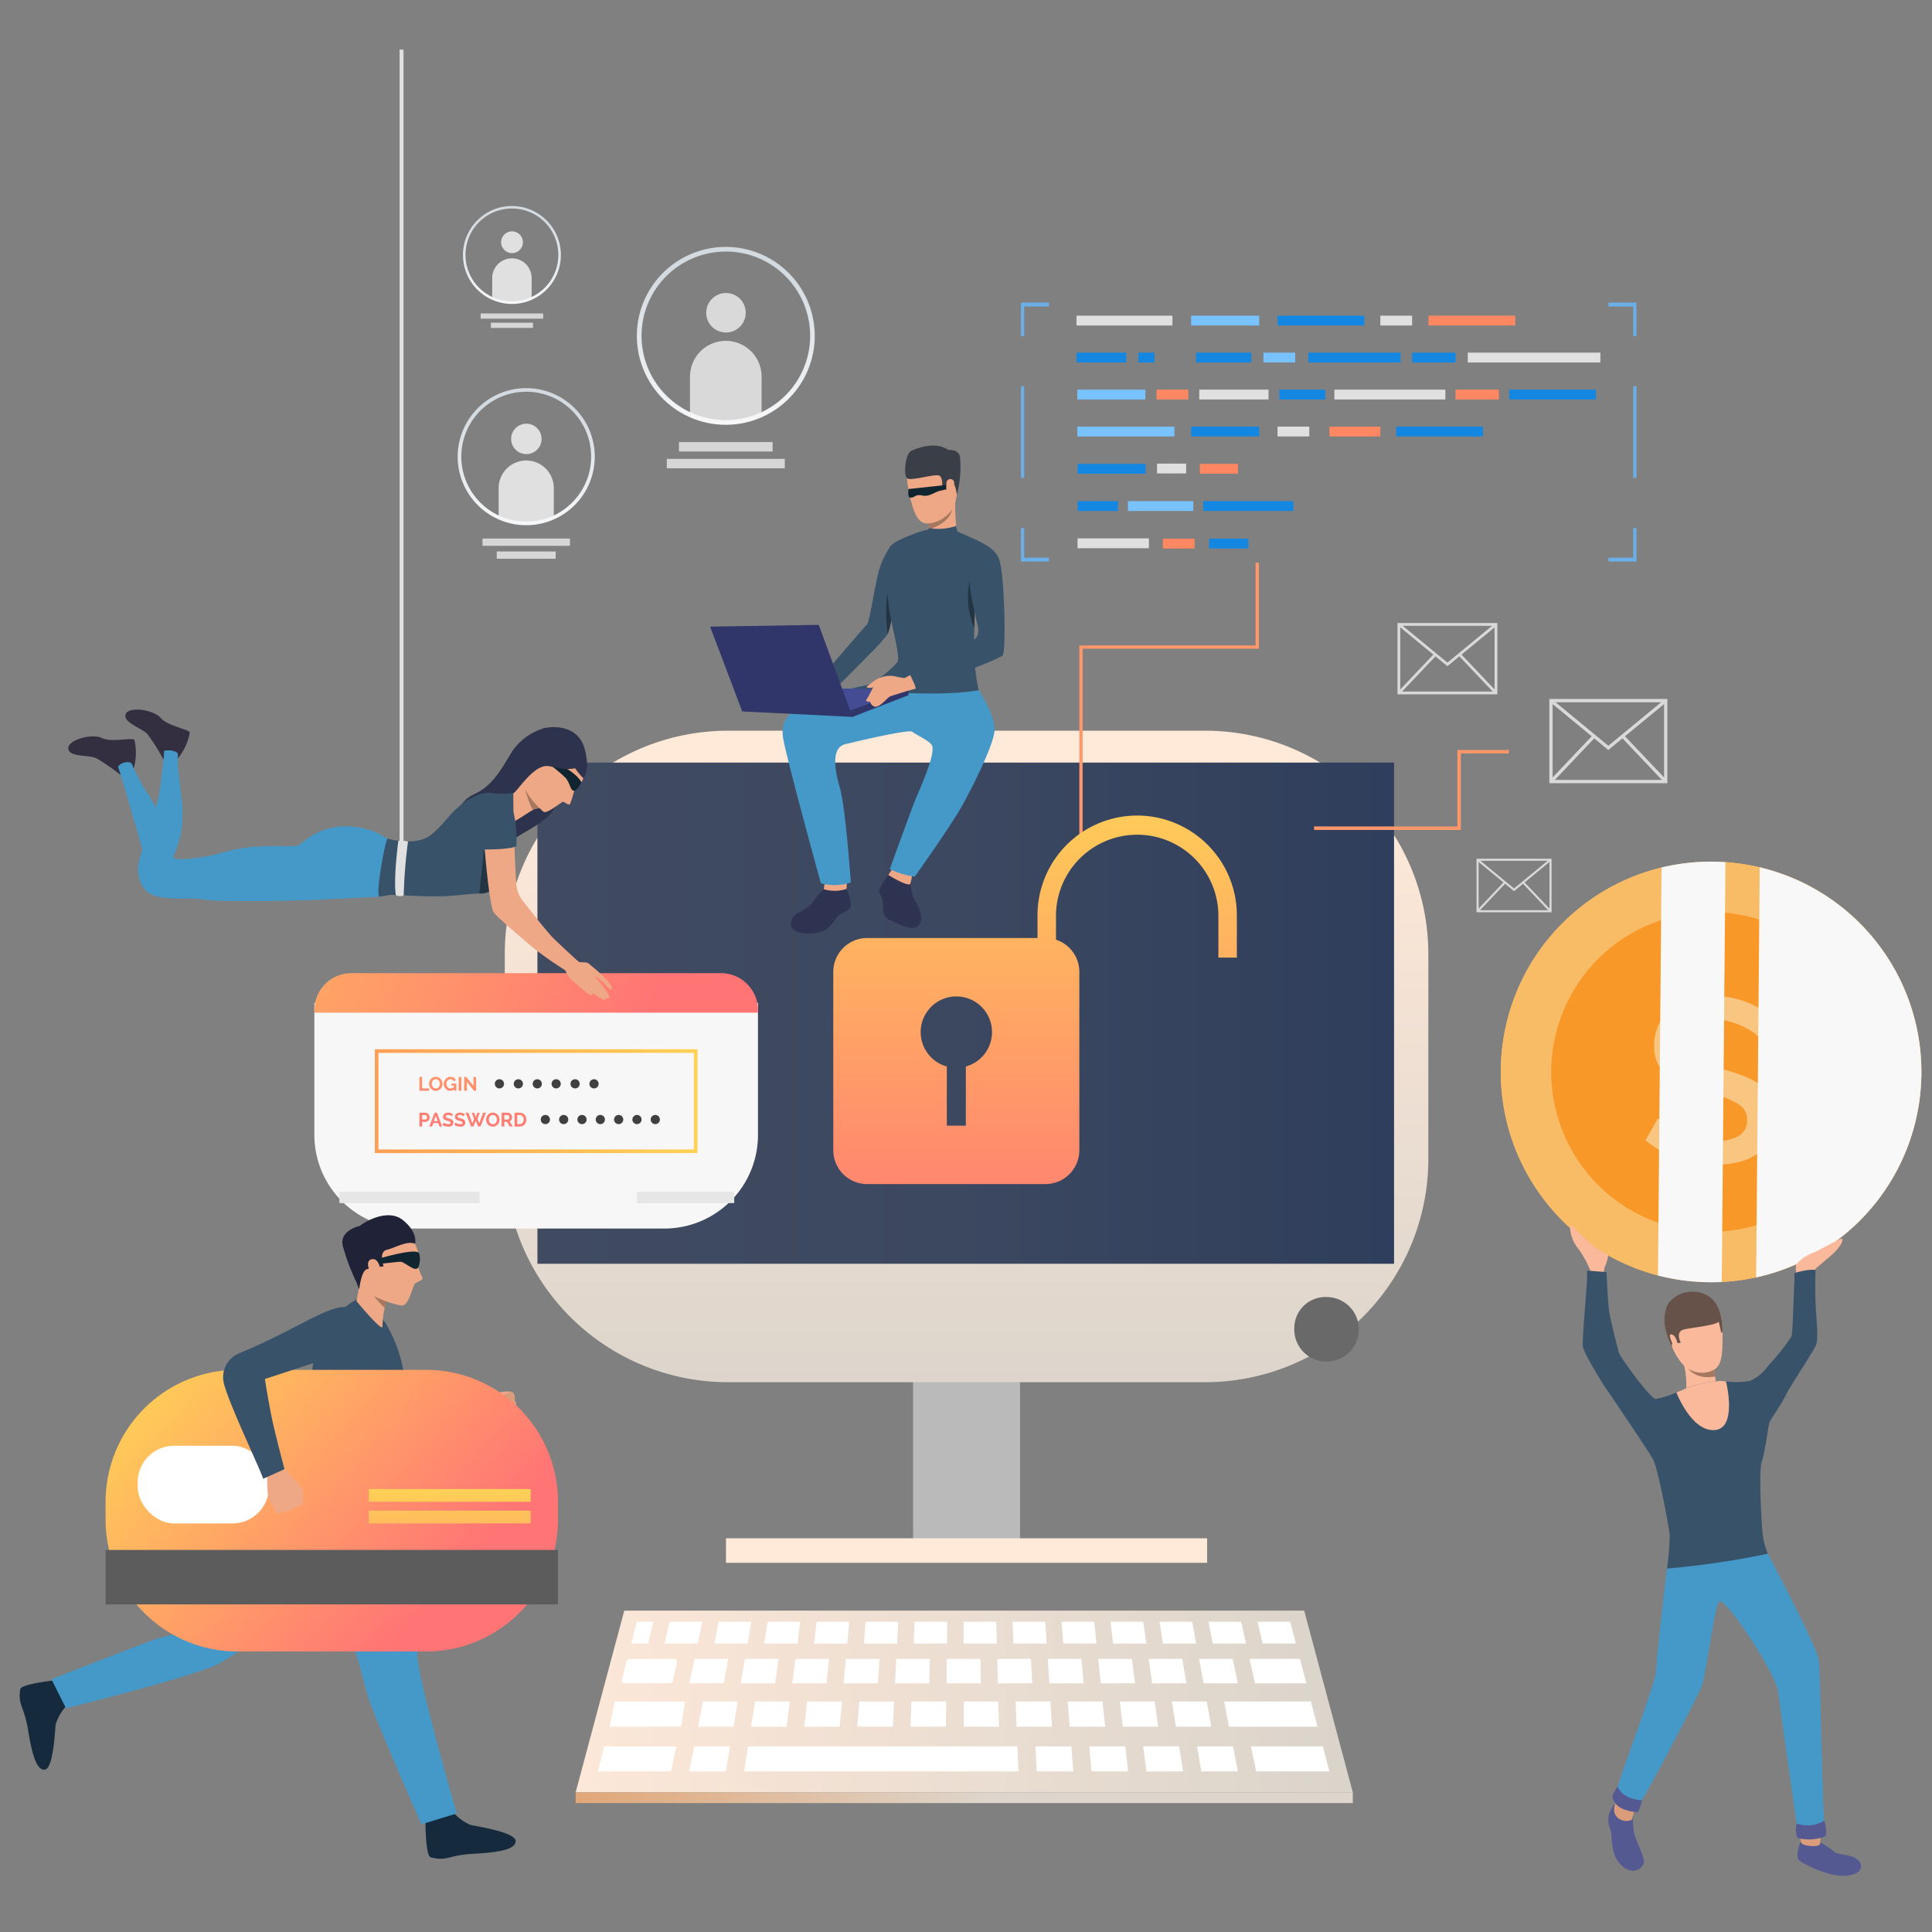 <svg xmlns="http://www.w3.org/2000/svg" xmlns:xlink="http://www.w3.org/1999/xlink" viewBox="0 0 292 292"><rect x="0" y="0" width="292" height="292" fill="#808080" stroke="none"/><defs><style>.cls-1{isolation:isolate;}.cls-2{fill:url(#linear-gradient);}.cls-3{fill:#fff;}.cls-4{fill:url(#linear-gradient-2);}.cls-5{fill:url(#linear-gradient-3);}.cls-6{fill:url(#linear-gradient-4);}.cls-7{fill:url(#linear-gradient-5);}.cls-8{fill:#696969;}.cls-9{fill:url(#linear-gradient-6);}.cls-10{fill:#e0e0e0;}.cls-11{fill:#1487e3;}.cls-12{fill:#78c2ff;}.cls-13{fill:#ff8761;}.cls-14{fill:#ff976a;}.cls-15{fill:#323657;}.cls-16{fill:#6aafe8;}.cls-17{fill:#d9d9d9;}.cls-18{fill:#d6d6d6;}.cls-19{fill:url(#linear-gradient-7);}.cls-20{fill:url(#linear-gradient-8);}.cls-21{fill:url(#linear-gradient-9);}.cls-22{fill:#f7f7f7;}.cls-23{fill:url(#linear-gradient-10);}.cls-24{fill:url(#linear-gradient-11);}.cls-25{fill:url(#linear-gradient-12);}.cls-26{fill:url(#linear-gradient-13);}.cls-27{fill:url(#linear-gradient-14);}.cls-28{fill:url(#linear-gradient-15);}.cls-29{fill:url(#linear-gradient-16);}.cls-30{fill:url(#linear-gradient-17);}.cls-31{fill:url(#linear-gradient-18);}.cls-32{fill:url(#linear-gradient-19);}.cls-33{fill:url(#linear-gradient-20);}.cls-34{fill:url(#linear-gradient-21);}.cls-35{fill:url(#linear-gradient-22);}.cls-36{fill:url(#linear-gradient-23);}.cls-37{fill:#404040;}.cls-38{fill:url(#linear-gradient-24);}.cls-39{fill:#e6e6e6;}.cls-40{fill:#342f40;}.cls-41{fill:#4499c9;}.cls-42{fill:#2e334d;}.cls-43{fill:#eea886;}.cls-44{fill:#385369;}.cls-45{fill:#a77860;}.cls-46{fill:#233442;}.cls-47{fill:#102530;}.cls-48{fill:url(#linear-gradient-25);}.cls-49{fill:url(#linear-gradient-26);}.cls-50{fill:#2f3352;}.cls-51{fill:#3a3f47;}.cls-52{fill:#444c94;}.cls-53{fill:#303669;}.cls-54{fill:#152b3d;}.cls-55{fill:#cf8c6c;}.cls-56{fill:#db9c7c;}.cls-57{fill:#202338;}.cls-58{fill:url(#linear-gradient-27);}.cls-59{fill:#5c5c5c;}.cls-60{fill:url(#linear-gradient-28);}.cls-61{fill:url(#linear-gradient-29);}.cls-62{fill:#f8bb66;}.cls-63{fill:#f89829;}.cls-64{fill:#f8c681;}.cls-65{fill:#f8f8f8;mix-blend-mode:soft-light;}.cls-66{fill:#fab99b;}.cls-67{fill:#545a91;}.cls-68{fill:#665249;}</style><linearGradient id="linear-gradient" x1="77.412" y1="257.161" x2="209.442" y2="257.161" gradientUnits="userSpaceOnUse"><stop offset="0" stop-color="#ffe9d9"/><stop offset="1" stop-color="#d9d3ca"/></linearGradient><linearGradient id="linear-gradient-2" x1="32.565" y1="271.705" x2="150.021" y2="271.705" gradientUnits="userSpaceOnUse"><stop offset="0" stop-color="#e37e30"/><stop offset="1" stop-color="#ded6cc"/></linearGradient><linearGradient id="linear-gradient-3" x1="146.084" y1="257.559" x2="146.084" y2="235.337" gradientTransform="translate(292.168 419.602) rotate(-180)" gradientUnits="userSpaceOnUse"><stop offset="0" stop-color="#ffe9d9"/><stop offset="1" stop-color="#bababa"/></linearGradient><linearGradient id="linear-gradient-4" x1="146.084" y1="119.204" x2="146.084" y2="218.549" gradientTransform="translate(292.168 319.337) rotate(-180)" xlink:href="#linear-gradient"/><linearGradient id="linear-gradient-5" x1="81.226" y1="153.131" x2="210.695" y2="153.131" gradientTransform="translate(291.921 306.261) rotate(-180)" gradientUnits="userSpaceOnUse"><stop offset="0" stop-color="#404b61"/><stop offset="0.486" stop-color="#3c4860"/><stop offset="1" stop-color="#2f3e5c"/></linearGradient><linearGradient id="linear-gradient-6" x1="146.084" y1="232.497" x2="146.084" y2="236.203" gradientUnits="userSpaceOnUse"><stop offset="0" stop-color="#ffe9d9"/><stop offset="1" stop-color="#ffe9d9"/></linearGradient><linearGradient id="linear-gradient-7" x1="109.697" y1="41.478" x2="109.697" y2="69.452" gradientUnits="userSpaceOnUse"><stop offset="0" stop-color="#d3dae0"/><stop offset="1" stop-color="#fff"/></linearGradient><linearGradient id="linear-gradient-8" x1="79.533" y1="61.874" x2="79.533" y2="83.426" xlink:href="#linear-gradient-7"/><linearGradient id="linear-gradient-9" x1="77.372" y1="33.422" x2="77.372" y2="48.83" xlink:href="#linear-gradient-7"/><linearGradient id="linear-gradient-10" x1="96.23" y1="157.277" x2="6.184" y2="120.026" gradientUnits="userSpaceOnUse"><stop offset="0" stop-color="#ff7575"/><stop offset="1" stop-color="#ffd455"/></linearGradient><linearGradient id="linear-gradient-11" x1="64.127" y1="171.461" x2="64.127" y2="144.514" xlink:href="#linear-gradient-10"/><linearGradient id="linear-gradient-12" x1="65.866" y1="171.461" x2="65.866" y2="144.515" xlink:href="#linear-gradient-10"/><linearGradient id="linear-gradient-13" x1="68.023" y1="171.461" x2="68.023" y2="144.515" xlink:href="#linear-gradient-10"/><linearGradient id="linear-gradient-14" x1="69.524" y1="171.461" x2="69.524" y2="144.514" xlink:href="#linear-gradient-10"/><linearGradient id="linear-gradient-15" x1="71.063" y1="171.461" x2="71.063" y2="144.514" xlink:href="#linear-gradient-10"/><linearGradient id="linear-gradient-16" x1="64.167" y1="171.461" x2="64.167" y2="144.514" xlink:href="#linear-gradient-10"/><linearGradient id="linear-gradient-17" x1="65.86" y1="171.461" x2="65.86" y2="144.514" xlink:href="#linear-gradient-10"/><linearGradient id="linear-gradient-18" x1="67.7" y1="171.461" x2="67.7" y2="144.515" xlink:href="#linear-gradient-10"/><linearGradient id="linear-gradient-19" x1="69.499" y1="171.461" x2="69.499" y2="144.515" xlink:href="#linear-gradient-10"/><linearGradient id="linear-gradient-20" x1="71.91" y1="171.461" x2="71.91" y2="144.514" xlink:href="#linear-gradient-10"/><linearGradient id="linear-gradient-21" x1="74.485" y1="171.461" x2="74.485" y2="144.514" xlink:href="#linear-gradient-10"/><linearGradient id="linear-gradient-22" x1="76.656" y1="171.461" x2="76.656" y2="144.514" xlink:href="#linear-gradient-10"/><linearGradient id="linear-gradient-23" x1="78.657" y1="171.461" x2="78.657" y2="144.514" xlink:href="#linear-gradient-10"/><linearGradient id="linear-gradient-24" x1="56.652" y1="166.429" x2="105.422" y2="166.429" gradientUnits="userSpaceOnUse"><stop offset="0" stop-color="#ff9f55"/><stop offset="1" stop-color="#ffd255"/></linearGradient><linearGradient id="linear-gradient-25" x1="171.869" y1="193.818" x2="171.869" y2="114.732" xlink:href="#linear-gradient-10"/><linearGradient id="linear-gradient-26" x1="144.536" y1="193.821" x2="144.536" y2="114.733" xlink:href="#linear-gradient-10"/><linearGradient id="linear-gradient-27" x1="65.2" y1="241.957" x2="22.2" y2="203.02" xlink:href="#linear-gradient-10"/><linearGradient id="linear-gradient-28" x1="67.973" y1="247.974" x2="67.973" y2="224.305" xlink:href="#linear-gradient-10"/><linearGradient id="linear-gradient-29" x1="67.973" y1="247.975" x2="67.973" y2="224.305" xlink:href="#linear-gradient-10"/></defs><title>solution</title><g class="cls-1"><g id="Windows"><polygon class="cls-2" points="197.112 243.427 145.732 243.427 94.353 243.427 87.004 270.895 145.732 270.895 204.461 270.895 197.112 243.427"/><path class="cls-3" d="M95.163,250.722h6.723a.405.405,0,0,1,.441.454l-.651,2.925a.437.437,0,0,1-.441.311H94.4a.4.4,0,0,1-.438-.466l.766-2.925A.44.44,0,0,1,95.163,250.722Z"/><polygon class="cls-3" points="104.97 250.722 110.052 250.722 109.376 254.412 104.196 254.412 104.97 250.722"/><polygon class="cls-3" points="112.594 250.722 117.677 250.722 117.145 254.412 111.965 254.417 112.594 250.722"/><polygon class="cls-3" points="120.218 250.722 125.301 250.722 124.914 254.412 119.735 254.412 120.218 250.722"/><polygon class="cls-3" points="127.842 250.722 132.925 250.722 132.684 254.412 127.504 254.412 127.842 250.722"/><polygon class="cls-3" points="135.467 250.722 140.549 250.722 140.453 254.412 135.273 254.417 135.467 250.722"/><polygon class="cls-3" points="196.478 250.722 188.854 250.722 189.675 254.412 197.444 254.412 196.478 250.722"/><polygon class="cls-3" points="186.312 250.722 181.229 250.722 181.906 254.412 187.085 254.412 186.312 250.722"/><polygon class="cls-3" points="178.688 250.722 173.605 250.722 174.137 254.412 179.317 254.417 178.688 250.722"/><polygon class="cls-3" points="171.064 250.722 165.981 250.722 166.367 254.412 171.547 254.412 171.064 250.722"/><polygon class="cls-3" points="163.439 250.722 158.357 250.722 158.598 254.412 163.778 254.412 163.439 250.722"/><polygon class="cls-3" points="155.815 250.722 150.732 250.722 150.829 254.412 156.009 254.417 155.815 250.722"/><polygon class="cls-3" points="143.091 250.722 148.174 250.722 148.258 254.412 143.091 254.412 143.091 250.722"/><polygon class="cls-3" points="92.927 257.161 103.548 257.161 102.943 260.967 92.12 260.967 92.927 257.161"/><polygon class="cls-3" points="198.136 257.161 185.007 257.161 185.755 260.967 199.133 260.967 198.136 257.161"/><polygon class="cls-3" points="182.382 257.161 177.13 257.161 177.728 260.967 183.079 260.967 182.382 257.161"/><polygon class="cls-3" points="174.504 257.161 169.253 257.161 169.702 260.967 175.053 260.967 174.504 257.161"/><polygon class="cls-3" points="166.627 257.161 161.376 257.161 161.675 260.967 167.026 260.967 166.627 257.161"/><polygon class="cls-3" points="158.75 257.161 153.498 257.161 153.648 260.967 158.999 260.967 158.75 257.161"/><polygon class="cls-3" points="91.34 263.945 102.198 263.945 101.406 267.726 90.35 267.726 91.34 263.945"/><polygon class="cls-3" points="104.913 263.945 110.342 263.945 109.699 267.726 104.17 267.726 104.913 263.945"/><polygon class="cls-3" points="113.057 263.945 118.486 263.945 153.773 263.945 153.925 267.726 112.463 267.726 113.057 263.945"/><polygon class="cls-3" points="156.491 263.945 161.92 263.945 162.217 267.726 156.689 267.726 156.491 263.945"/><polygon class="cls-3" points="164.635 263.945 170.064 263.945 170.51 267.726 164.981 267.726 164.635 263.945"/><polygon class="cls-3" points="172.779 263.945 178.208 263.945 178.802 267.726 173.274 267.726 172.779 263.945"/><polygon class="cls-3" points="180.922 263.945 186.352 263.945 187.094 267.726 181.566 267.726 180.922 263.945"/><polygon class="cls-3" points="189.066 263.945 199.925 263.945 200.915 267.726 189.859 267.726 189.066 263.945"/><polygon class="cls-3" points="150.884 257.161 145.675 257.161 145.675 260.967 150.984 260.967 150.884 257.161"/><polygon class="cls-3" points="143.007 257.161 137.755 257.161 137.606 260.967 142.957 260.967 143.007 257.161"/><polygon class="cls-3" points="135.129 257.161 129.878 257.161 129.579 260.967 134.93 260.967 135.129 257.161"/><polygon class="cls-3" points="127.252 257.161 122.001 257.161 121.552 260.967 126.903 260.967 127.252 257.161"/><polygon class="cls-3" points="119.375 257.161 114.123 257.161 113.525 260.967 118.876 260.967 119.375 257.161"/><polygon class="cls-3" points="111.497 257.161 106.246 257.161 105.498 260.967 110.849 260.967 111.497 257.161"/><polygon class="cls-3" points="95.411 248.404 96.274 245.109 98.742 245.109 97.936 248.404 95.411 248.404"/><polygon class="cls-3" points="101.21 245.109 106.146 245.109 105.455 248.404 100.433 248.404 101.21 245.109"/><polygon class="cls-3" points="108.614 245.109 113.55 245.109 112.989 248.404 107.966 248.404 108.614 245.109"/><polygon class="cls-3" points="116.017 245.109 120.953 245.109 120.522 248.404 115.5 248.404 116.017 245.109"/><polygon class="cls-3" points="123.421 245.109 128.357 245.109 128.055 248.404 123.033 248.404 123.421 245.109"/><polygon class="cls-3" points="130.825 245.109 135.761 245.109 135.588 248.404 130.566 248.404 130.825 245.109"/><polygon class="cls-3" points="138.229 245.109 143.164 245.109 143.121 248.404 138.099 248.404 138.229 245.109"/><polygon class="cls-3" points="145.632 245.109 150.568 245.109 150.654 248.404 145.632 248.404 145.632 245.109"/><polygon class="cls-3" points="153.036 245.109 157.972 245.109 158.188 248.404 153.166 248.404 153.036 245.109"/><polygon class="cls-3" points="160.44 245.109 165.376 245.109 165.721 248.404 160.699 248.404 160.44 245.109"/><polygon class="cls-3" points="167.844 245.109 172.779 245.109 173.254 248.404 168.232 248.404 167.844 245.109"/><polygon class="cls-3" points="175.247 245.109 180.183 245.109 180.787 248.404 175.765 248.404 175.247 245.109"/><polygon class="cls-3" points="182.651 245.109 187.587 245.109 188.32 248.404 183.298 248.404 182.651 245.109"/><polygon class="cls-3" points="190.055 245.109 194.991 245.109 195.854 248.404 190.831 248.404 190.055 245.109"/><rect class="cls-4" x="87.004" y="270.895" width="117.456" height="1.621"/><rect class="cls-5" x="138.002" y="185.252" width="16.165" height="49.099" transform="translate(292.168 419.602) rotate(180)"/><path class="cls-6" d="M110.028,110.434H182.14a33.736,33.736,0,0,1,33.736,33.736v31A33.737,33.737,0,0,1,182.14,208.9H110.028a33.736,33.736,0,0,1-33.736-33.736v-31A33.736,33.736,0,0,1,110.028,110.434Z" transform="translate(292.168 319.337) rotate(180)"/><rect class="cls-7" x="81.226" y="115.257" width="129.469" height="75.748" transform="translate(291.921 306.261) rotate(180)"/><path class="cls-8" d="M195.625,200.533a4.882,4.882,0,1,0,4.867-4.5A4.7,4.7,0,0,0,195.625,200.533Z"/><rect class="cls-9" x="109.722" y="232.497" width="72.724" height="3.706"/><rect class="cls-10" x="162.699" y="47.71" width="14.5" height="1.485"/><rect class="cls-10" x="181.257" y="58.889" width="10.469" height="1.485"/><rect class="cls-11" x="193.357" y="58.889" width="6.947" height="1.485"/><rect class="cls-10" x="201.677" y="58.889" width="16.774" height="1.485"/><rect class="cls-10" x="162.863" y="81.372" width="10.778" height="1.485"/><rect class="cls-12" x="180.02" y="47.71" width="10.294" height="1.485"/><rect class="cls-11" x="180.02" y="64.479" width="10.294" height="1.485"/><rect class="cls-10" x="174.873" y="70.069" width="4.398" height="1.485"/><rect class="cls-12" x="170.475" y="75.741" width="9.879" height="1.485"/><rect class="cls-11" x="181.847" y="75.741" width="13.638" height="1.485"/><rect class="cls-11" x="162.863" y="70.11" width="10.294" height="1.485"/><rect class="cls-11" x="162.863" y="75.741" width="6.108" height="1.485"/><rect class="cls-13" x="181.345" y="70.11" width="5.762" height="1.485"/><rect class="cls-12" x="162.822" y="58.889" width="10.294" height="1.485"/><rect class="cls-12" x="162.822" y="64.479" width="14.674" height="1.485"/><rect class="cls-11" x="193.085" y="47.71" width="13.114" height="1.485"/><rect class="cls-11" x="228.099" y="58.889" width="13.114" height="1.485"/><rect class="cls-11" x="211.025" y="64.479" width="13.115" height="1.485"/><rect class="cls-13" x="215.899" y="47.71" width="13.115" height="1.485"/><rect class="cls-13" x="200.935" y="64.479" width="7.69" height="1.485"/><rect class="cls-10" x="208.624" y="47.71" width="4.8" height="1.485"/><rect class="cls-10" x="193.085" y="64.479" width="4.8" height="1.485"/><rect class="cls-11" x="162.699" y="53.299" width="7.51" height="1.485"/><rect class="cls-11" x="182.737" y="81.413" width="5.929" height="1.485"/><rect class="cls-11" x="172.052" y="53.299" width="2.425" height="1.485"/><rect class="cls-10" x="221.834" y="53.299" width="20.043" height="1.485"/><rect class="cls-11" x="213.425" y="53.299" width="6.557" height="1.485"/><rect class="cls-13" x="219.982" y="58.889" width="6.557" height="1.485"/><rect class="cls-11" x="197.737" y="53.299" width="13.952" height="1.485"/><rect class="cls-12" x="190.957" y="53.299" width="4.8" height="1.485"/><rect class="cls-13" x="174.799" y="58.889" width="4.8" height="1.485"/><rect class="cls-13" x="175.755" y="81.413" width="4.8" height="1.485"/><rect class="cls-11" x="180.762" y="53.299" width="8.364" height="1.485"/><polygon class="cls-14" points="163.625 127.073 163.13 127.073 163.13 97.551 189.766 97.551 189.766 85.058 190.261 85.058 190.261 98.045 163.625 98.045 163.625 127.073"/><path class="cls-15" d="M86.83,182.911h-.007C86.85,182.923,86.854,182.924,86.83,182.911Z"/><polygon class="cls-16" points="247.331 84.875 243.084 84.875 243.084 84.284 246.836 84.284 246.836 79.811 247.331 79.811 247.331 84.875"/><polygon class="cls-16" points="158.549 84.875 154.302 84.875 154.302 79.811 154.797 79.811 154.797 84.284 158.549 84.284 158.549 84.875"/><polygon class="cls-16" points="154.799 50.801 154.304 50.801 154.304 45.733 158.547 45.733 158.547 46.323 154.799 46.323 154.799 50.801"/><polygon class="cls-16" points="247.331 50.799 246.836 50.799 246.836 46.326 243.084 46.326 243.084 45.735 247.331 45.735 247.331 50.799"/><rect class="cls-16" x="246.836" y="58.366" width="0.495" height="13.879"/><rect class="cls-16" x="154.302" y="58.366" width="0.495" height="13.879"/><path class="cls-17" d="M252,118.373H234.168V105.642H252Zm-17.338-.5h16.843V106.137H234.663Z"/><polygon class="cls-17" points="243.084 113.353 234.258 106.08 234.573 105.698 243.084 112.712 251.596 105.698 251.911 106.08 243.084 113.353"/><rect class="cls-17" x="248.306" y="110.1" width="0.495" height="9.301" transform="translate(-10.754 202.535) rotate(-43.484)"/><rect class="cls-17" x="232.965" y="114.503" width="9.301" height="0.495" transform="translate(-9.163 208.183) rotate(-46.514)"/><path class="cls-17" d="M234.5,137.88H223.162v-8.095H234.5Zm-11.024-.315h10.709V130.1H223.477Z"/><polygon class="cls-17" points="228.831 134.688 223.219 130.064 223.419 129.821 228.831 134.28 234.243 129.821 234.443 130.064 228.831 134.688"/><rect class="cls-17" x="232.151" y="132.62" width="0.315" height="5.914" transform="translate(-29.544 197.072) rotate(-43.484)"/><rect class="cls-17" x="222.397" y="135.42" width="5.914" height="0.315" transform="translate(-28.102 205.762) rotate(-46.51)"/><path class="cls-17" d="M226.308,104.938H211.214V94.163h15.094Zm-14.675-.419h14.256V94.582H211.633Z"/><polygon class="cls-17" points="218.761 100.689 211.291 94.534 211.557 94.211 218.761 100.147 225.966 94.211 226.232 94.534 218.761 100.689"/><rect class="cls-17" x="223.181" y="97.937" width="0.419" height="7.872" transform="translate(-8.798 181.684) rotate(-43.484)"/><rect class="cls-17" x="210.196" y="101.663" width="7.872" height="0.419" transform="translate(-7.164 187.071) rotate(-46.499)"/><rect class="cls-18" x="100.782" y="69.352" width="17.83" height="1.424"/><rect class="cls-18" x="102.622" y="66.816" width="14.149" height="1.424"/><path class="cls-17" d="M112.707,47.27a2.984,2.984,0,1,1-2.984-2.985A2.984,2.984,0,0,1,112.707,47.27Z"/><path class="cls-17" d="M115.106,57v5.675a13.121,13.121,0,0,1-10.819,0V57a5.41,5.41,0,1,1,10.819,0Z"/><path class="cls-19" d="M109.7,64.2A13.32,13.32,0,0,1,104.14,63a13.443,13.443,0,1,1,11.113,0A13.327,13.327,0,0,1,109.7,64.2Zm0-26.179a12.736,12.736,0,0,0-5.263,24.334,12.767,12.767,0,0,0,10.525,0A12.736,12.736,0,0,0,109.7,38.017Z"/><rect class="cls-18" x="75.08" y="83.349" width="8.905" height="1.097"/><rect class="cls-18" x="72.92" y="81.396" width="13.226" height="1.097"/><path class="cls-10" d="M81.852,66.336a2.3,2.3,0,1,1-2.3-2.3A2.3,2.3,0,0,1,81.852,66.336Z"/><path class="cls-10" d="M83.7,73.832V78.2a10.109,10.109,0,0,1-8.335,0V73.832a4.168,4.168,0,1,1,8.335,0Z"/><path class="cls-20" d="M79.533,79.377a10.263,10.263,0,0,1-4.281-.924,10.359,10.359,0,1,1,8.561,0A10.259,10.259,0,0,1,79.533,79.377Zm0-20.17a9.813,9.813,0,0,0-4.055,18.748,9.836,9.836,0,0,0,8.109,0,9.813,9.813,0,0,0-4.054-18.749Z"/><rect class="cls-18" x="74.189" y="48.775" width="6.366" height="0.784"/><rect class="cls-18" x="72.644" y="47.378" width="9.455" height="0.784"/><path class="cls-10" d="M79.03,36.611a1.644,1.644,0,1,1-1.643-1.643A1.644,1.644,0,0,1,79.03,36.611Z"/><path class="cls-10" d="M80.352,41.97V45.1a7.225,7.225,0,0,1-5.959,0V41.97a2.98,2.98,0,0,1,5.959,0Z"/><path class="cls-21" d="M77.372,45.934a7.338,7.338,0,0,1-3.06-.66,7.4,7.4,0,1,1,6.121,0A7.343,7.343,0,0,1,77.372,45.934Zm0-14.419a7.016,7.016,0,1,0,7.014,7.014A7.022,7.022,0,0,0,77.372,31.515Z"/><polygon class="cls-14" points="220.794 125.433 198.609 125.433 198.609 124.905 220.265 124.905 220.265 113.353 228.052 113.353 228.052 113.881 220.794 113.881 220.794 125.433"/><path class="cls-22" d="M47.514,151.568h67.047a0,0,0,0,1,0,0v19.964a14.15,14.15,0,0,1-14.15,14.15H61.665A14.151,14.151,0,0,1,47.514,171.53V151.568A0,0,0,0,1,47.514,151.568Z"/><path class="cls-23" d="M53.1,147.084h55.871a5.588,5.588,0,0,1,5.588,5.588v.379a0,0,0,0,1,0,0H47.514a0,0,0,0,1,0,0v-.379A5.588,5.588,0,0,1,53.1,147.084Z"/><path class="cls-24" d="M63.394,164.851v-2.084H63.8V164.5h1.062v.355Z"/><path class="cls-25" d="M65.865,164.865a.946.946,0,0,1-.416-.089,1.026,1.026,0,0,1-.32-.238,1.066,1.066,0,0,1-.207-.339,1.1,1.1,0,0,1-.073-.39,1.043,1.043,0,0,1,.078-.4,1.11,1.11,0,0,1,.214-.338,1.04,1.04,0,0,1,.324-.233.963.963,0,0,1,.408-.086.914.914,0,0,1,.413.092,1.032,1.032,0,0,1,.318.242,1.121,1.121,0,0,1,.206.34,1.1,1.1,0,0,1,.073.388,1.055,1.055,0,0,1-.076.4,1.085,1.085,0,0,1-.212.334,1.01,1.01,0,0,1-.323.232A.955.955,0,0,1,65.865,164.865Zm-.6-1.056a.848.848,0,0,0,.041.261.682.682,0,0,0,.119.223.581.581,0,0,0,.191.156.55.55,0,0,0,.257.058.544.544,0,0,0,.259-.06.59.59,0,0,0,.191-.16.694.694,0,0,0,.117-.224.817.817,0,0,0,.04-.254.794.794,0,0,0-.043-.261.7.7,0,0,0-.12-.223.563.563,0,0,0-.191-.154.587.587,0,0,0-.515,0,.563.563,0,0,0-.19.158.707.707,0,0,0-.116.223A.817.817,0,0,0,65.26,163.809Z"/><path class="cls-26" d="M68.641,164.616a.8.8,0,0,1-.581.249.916.916,0,0,1-.386-.082.966.966,0,0,1-.314-.226,1.076,1.076,0,0,1-.212-.339,1.141,1.141,0,0,1-.077-.421,1.063,1.063,0,0,1,.077-.4,1.05,1.05,0,0,1,.215-.332,1.03,1.03,0,0,1,.321-.226.958.958,0,0,1,.4-.083.973.973,0,0,1,.5.123.8.8,0,0,1,.315.331l-.3.223a.56.56,0,0,0-.222-.237.608.608,0,0,0-.31-.083.535.535,0,0,0-.242.056.553.553,0,0,0-.187.153.726.726,0,0,0-.121.223.839.839,0,0,0-.042.267.77.77,0,0,0,.047.274.7.7,0,0,0,.129.222.6.6,0,0,0,.195.148.56.56,0,0,0,.245.054.714.714,0,0,0,.546-.284v-.147h-.42v-.3h.754v1.071h-.334Z"/><path class="cls-27" d="M69.322,164.851v-2.084h.405v2.084Z"/><path class="cls-28" d="M70.566,163.516v1.335h-.405v-2.084h.314l1.086,1.368V162.77h.4v2.081h-.329Z"/><path class="cls-29" d="M63.394,170.255v-2.084h.883a.59.59,0,0,1,.265.061.675.675,0,0,1,.21.158.744.744,0,0,1,.138.223.677.677,0,0,1,.05.251.731.731,0,0,1-.047.257.7.7,0,0,1-.132.221.645.645,0,0,1-.2.156.6.6,0,0,1-.264.059H63.8v.7ZM63.8,169.2h.469a.231.231,0,0,0,.186-.091.377.377,0,0,0,.075-.247.419.419,0,0,0-.023-.142.338.338,0,0,0-.062-.107.228.228,0,0,0-.089-.066.259.259,0,0,0-.1-.022H63.8Z"/><path class="cls-30" d="M65.683,168.171h.358l.792,2.084h-.417l-.193-.519H65.5l-.191.519h-.417Zm.466,1.28-.287-.819-.3.819Z"/><path class="cls-31" d="M68.271,168.717a.563.563,0,0,0-.075-.055.8.8,0,0,0-.132-.069,1.142,1.142,0,0,0-.168-.058.775.775,0,0,0-.185-.023.416.416,0,0,0-.25.062.2.2,0,0,0-.082.173.174.174,0,0,0,.031.107.27.27,0,0,0,.089.075.761.761,0,0,0,.148.058c.06.018.129.036.207.056.1.027.194.057.278.088a.772.772,0,0,1,.211.117.5.5,0,0,1,.134.169.568.568,0,0,1,.046.242.59.59,0,0,1-.063.286.521.521,0,0,1-.17.193.741.741,0,0,1-.246.107,1.269,1.269,0,0,1-.292.034,1.569,1.569,0,0,1-.464-.071,1.426,1.426,0,0,1-.411-.2l.179-.35a.512.512,0,0,0,.1.069,1.4,1.4,0,0,0,.162.086,1.248,1.248,0,0,0,.209.071.916.916,0,0,0,.234.03c.224,0,.335-.072.335-.215a.176.176,0,0,0-.038-.114.318.318,0,0,0-.109-.082,1.012,1.012,0,0,0-.17-.065l-.223-.064a2.048,2.048,0,0,1-.26-.09.68.68,0,0,1-.183-.114.421.421,0,0,1-.11-.153.518.518,0,0,1-.037-.207.648.648,0,0,1,.059-.281.56.56,0,0,1,.163-.206.741.741,0,0,1,.242-.125,1.013,1.013,0,0,1,.3-.042,1.148,1.148,0,0,1,.405.069,1.477,1.477,0,0,1,.323.163Z"/><path class="cls-32" d="M70.07,168.717a.563.563,0,0,0-.075-.055.8.8,0,0,0-.132-.069,1.116,1.116,0,0,0-.169-.058.762.762,0,0,0-.185-.023.415.415,0,0,0-.249.062.2.2,0,0,0-.082.173.174.174,0,0,0,.031.107.27.27,0,0,0,.089.075.761.761,0,0,0,.148.058c.06.018.129.036.207.056.1.027.194.057.278.088a.772.772,0,0,1,.211.117.494.494,0,0,1,.133.169.553.553,0,0,1,.047.242.6.6,0,0,1-.063.286.53.53,0,0,1-.17.193.75.75,0,0,1-.246.107,1.271,1.271,0,0,1-.293.034,1.563,1.563,0,0,1-.463-.071,1.426,1.426,0,0,1-.411-.2l.179-.35a.533.533,0,0,0,.095.069,1.513,1.513,0,0,0,.163.086,1.248,1.248,0,0,0,.209.071.916.916,0,0,0,.234.03c.223,0,.335-.072.335-.215a.176.176,0,0,0-.038-.114.328.328,0,0,0-.109-.082,1.047,1.047,0,0,0-.17-.065l-.223-.064a2.048,2.048,0,0,1-.26-.09.68.68,0,0,1-.183-.114.421.421,0,0,1-.11-.153.518.518,0,0,1-.037-.207.648.648,0,0,1,.059-.281.56.56,0,0,1,.163-.206.741.741,0,0,1,.242-.125,1.008,1.008,0,0,1,.3-.042,1.148,1.148,0,0,1,.405.069,1.5,1.5,0,0,1,.323.163Z"/><path class="cls-33" d="M71.3,168.177h.372l.235.69.235-.69h.376l-.356.948.264.666.59-1.62h.441l-.848,2.084h-.341l-.361-.874-.361.874h-.34l-.843-2.084H70.8l.593,1.62.258-.666Z"/><path class="cls-34" d="M74.484,170.27a.939.939,0,0,1-.415-.09,1,1,0,0,1-.32-.238,1.072,1.072,0,0,1-.207-.338,1.085,1.085,0,0,1-.074-.391,1.043,1.043,0,0,1,.078-.4,1.093,1.093,0,0,1,.214-.337,1.02,1.02,0,0,1,.325-.234.972.972,0,0,1,.408-.086.923.923,0,0,1,.412.092,1.048,1.048,0,0,1,.318.242,1.107,1.107,0,0,1,.206.341,1.066,1.066,0,0,1,.073.387,1.052,1.052,0,0,1-.076.4,1.071,1.071,0,0,1-.211.334,1.006,1.006,0,0,1-.323.232A.957.957,0,0,1,74.484,170.27Zm-.6-1.057a.859.859,0,0,0,.041.262.713.713,0,0,0,.119.223.6.6,0,0,0,.191.155.55.55,0,0,0,.257.059.544.544,0,0,0,.259-.06.592.592,0,0,0,.191-.16.733.733,0,0,0,.118-.225.847.847,0,0,0,.039-.254.82.82,0,0,0-.042-.261.738.738,0,0,0-.121-.223.571.571,0,0,0-.19-.154.558.558,0,0,0-.254-.057.552.552,0,0,0-.261.06.578.578,0,0,0-.191.158.707.707,0,0,0-.116.223A.822.822,0,0,0,73.879,169.213Z"/><path class="cls-35" d="M75.813,170.255v-2.084h.922a.59.59,0,0,1,.265.061.675.675,0,0,1,.21.158.744.744,0,0,1,.138.223.677.677,0,0,1,.05.251.7.7,0,0,1-.1.368.575.575,0,0,1-.275.239l.476.784h-.455l-.426-.7h-.4v.7Zm.405-1.053h.508a.21.21,0,0,0,.1-.027.262.262,0,0,0,.084-.072A.374.374,0,0,0,76.97,169a.434.434,0,0,0,.02-.132.39.39,0,0,0-.023-.135.364.364,0,0,0-.063-.107.289.289,0,0,0-.091-.07.235.235,0,0,0-.105-.025h-.49Z"/><path class="cls-36" d="M77.765,170.255v-2.084h.757a1.133,1.133,0,0,1,.448.083.9.9,0,0,1,.514.553,1.242,1.242,0,0,1,.065.4,1.216,1.216,0,0,1-.072.43.922.922,0,0,1-.207.329.933.933,0,0,1-.324.211,1.14,1.14,0,0,1-.424.075Zm1.376-1.045a.907.907,0,0,0-.041-.276.611.611,0,0,0-.12-.217.556.556,0,0,0-.2-.141.667.667,0,0,0-.263-.049H78.17V169.9h.352a.633.633,0,0,0,.265-.053.533.533,0,0,0,.194-.145.644.644,0,0,0,.119-.219A.887.887,0,0,0,79.141,169.21Z"/><path class="cls-37" d="M76.177,163.809a.694.694,0,1,1-.694-.694A.694.694,0,0,1,76.177,163.809Z"/><path class="cls-37" d="M79.036,163.809a.694.694,0,1,1-.694-.694A.694.694,0,0,1,79.036,163.809Z"/><path class="cls-37" d="M81.9,163.809a.694.694,0,1,1-.694-.694A.694.694,0,0,1,81.9,163.809Z"/><path class="cls-37" d="M84.754,163.809a.694.694,0,1,1-.694-.694A.694.694,0,0,1,84.754,163.809Z"/><path class="cls-37" d="M87.613,163.809a.694.694,0,1,1-.694-.694A.694.694,0,0,1,87.613,163.809Z"/><path class="cls-37" d="M90.472,163.809a.694.694,0,1,1-.694-.694A.694.694,0,0,1,90.472,163.809Z"/><path class="cls-37" d="M83.12,169.206a.695.695,0,1,1-.694-.695A.694.694,0,0,1,83.12,169.206Z"/><path class="cls-37" d="M85.889,169.206a.695.695,0,1,1-.694-.695A.694.694,0,0,1,85.889,169.206Z"/><path class="cls-37" d="M88.658,169.206a.695.695,0,1,1-.694-.695A.694.694,0,0,1,88.658,169.206Z"/><path class="cls-37" d="M91.427,169.206a.695.695,0,1,1-.694-.695A.694.694,0,0,1,91.427,169.206Z"/><path class="cls-37" d="M94.2,169.206a.695.695,0,1,1-.694-.695A.694.694,0,0,1,94.2,169.206Z"/><path class="cls-37" d="M96.965,169.206a.694.694,0,1,1-.694-.695A.694.694,0,0,1,96.965,169.206Z"/><path class="cls-37" d="M99.734,169.206a.694.694,0,1,1-.694-.695A.694.694,0,0,1,99.734,169.206Z"/><path class="cls-38" d="M105.422,174.278H56.652v-15.7h48.77ZM57.2,173.726H104.87V159.131H57.2Z"/><rect class="cls-39" x="51.3" y="180.11" width="21.189" height="1.723"/><rect class="cls-39" x="96.271" y="180.11" width="14.696" height="1.723"/><path class="cls-40" d="M24.712,114.8a32.185,32.185,0,0,0-2.382-3.79c-.863-1-3.733-1.755-3.343-3.036s4.235-.725,5.294.529,4.29,1.7,4.4,2.229a8.327,8.327,0,0,1-1.815,3.9A3.575,3.575,0,0,1,24.712,114.8Z"/><path class="cls-40" d="M18.259,117.156a31.049,31.049,0,0,0-3.664-2.539c-1.191-.578-4.124-.128-4.274-1.459s3.6-2.347,5.068-1.617,4.613-.144,4.925.3a8.318,8.318,0,0,1-.117,4.3C19.75,116.849,18.259,117.156,18.259,117.156Z"/><path class="cls-41" d="M23.751,122.261s1.08-7.384,1.031-8.665c-.014-.365,2.222-.23,2.118.474-.228,1.532.8,7.466.625,8.553S23.659,122.945,23.751,122.261Z"/><path class="cls-41" d="M20.368,124.383s-2.023-7.17-2.494-8.362c-.21-.53,1.852-1.352,2.131-.406.439,1.485,3.7,6.534,3.97,7.6S20.556,125.047,20.368,124.383Z"/><path class="cls-41" d="M21.773,129.365s-2.029-7.55-2.363-8.33l2.617-1.51a14.136,14.136,0,0,1,2.477,5.466C24.729,126.161,21.773,129.365,21.773,129.365Z"/><path class="cls-42" d="M82.432,110.006a9.022,9.022,0,0,0-4.884,3.339c-1.574,2.5-2.935,5.385-5.893,6.692a4.864,4.864,0,0,0-2.748,5.2c.231.52,5.14,9.413,7.123,9.807s.6-3.192.2-5.817,4.985-3.636,7.169-6.485a15.094,15.094,0,0,0,2.734-5.473Z"/><path class="cls-43" d="M81.855,122.224a1.287,1.287,0,0,0-.259-.047,1.875,1.875,0,0,0-.774.093,1.8,1.8,0,0,0-.3.15c-.786.463-2.647,1.721-2.9,1.751-.291.035-.046-4.306-.046-4.306a10.158,10.158,0,0,0,1.116-2.906C78.815,115.805,81.855,122.224,81.855,122.224Z"/><path class="cls-41" d="M58.577,126.76a11.5,11.5,0,0,0-7.9-1.755c-4.262.794-4.722,2.787-6.185,2.877s-6.352-.328-10.364.842-7.4,1.3-7.856.962,1.912-2.643,1.168-8.948l-3.384-.64s-1.671,6.286-2.228,7.623c-.6,1.431-1.741,4.124-.111,6.464s6.185,1.286,8.943,1.757,15.1.169,17.259.054c2.34-.126,9.4-.46,9.4-.46Z"/><path class="cls-43" d="M88.438,113.548s.231,3.591-.566,4.668a5.116,5.116,0,0,1-.681.792,1.584,1.584,0,0,0-.454.658,12.59,12.59,0,0,1-.594,1.871c-.214.226-.835-.349-1.059-.351s-2.413,1.887-2.936,1.5-3.715-3.626-3.446-5.846,1.247-5.536,4.841-5.515S88.163,112.654,88.438,113.548Z"/><path class="cls-44" d="M77.577,130.688a15.991,15.991,0,0,1-2.838,3.483,3.033,3.033,0,0,1-1.787.864c-.172,0-.339,0-.5.006-1.661.045-2.937.3-5.18.412-2.33.116-7.982-.209-8.149-.209s-1.8.292-1.8.292c-.585-.71.961-8.734,1.254-8.776a12.575,12.575,0,0,0,3.97.376c1.8-.292,2.507-.459,5.182-3.594s5.349-3.928,6.477-3.677a14.194,14.194,0,0,0,3.371,0S77.675,130.48,77.577,130.688Z"/><path class="cls-45" d="M81.612,122.193a1.925,1.925,0,0,0-.787.091,1.584,1.584,0,0,0-.306.136,14.348,14.348,0,0,1-1.131-3.11A10.253,10.253,0,0,0,81.612,122.193Z"/><path class="cls-46" d="M74.739,134.171a3.033,3.033,0,0,1-1.787.864c-.172,0-.339,0-.5.006l.684-6.651Z"/><path class="cls-43" d="M87.742,145.625l-1.6,1.459a56.5,56.5,0,0,1-5.519-3.806c-.7-.6-5.366-4.5-6.006-5.388s-1.465-10.083-1.382-10.5,4.057-.629,4.508.344c0,0,.207,5.243.314,6.121a4.552,4.552,0,0,0,1.039,2.409c.833,1.021,2.607,3.394,4.325,5.313C83.826,142.03,87.213,145.168,87.742,145.625Z"/><path class="cls-44" d="M78.065,127.847s.25-6.982-2.02-6.9c-2.871.11-3.3,3.622-2.911,7.439C73.134,128.39,77.424,128.432,78.065,127.847Z"/><path class="cls-43" d="M86.97,144.941a1.194,1.194,0,0,0,.523.441c.534.18,1.325-.167,1.715.533s-1.493,2.449-2,2.555-1.316-.681-1.949-2.233S86.97,144.941,86.97,144.941Z"/><path class="cls-43" d="M89.042,145.7a24.274,24.274,0,0,1,1.931,1.669c.852.823,1.718,1.9,1.5,2.108-.3.279-.88-.649-1.779-1.412-.827-.7-.78-.431-.78-.431s-.009-.077.746.855c.811,1,1.649,2.193,1.4,2.365-.157.108-.164.137-.518-.182.165.225.126.3.039.373-.453.379-1.875-.919-2.44-1.435.431.4.706.736.268.787-.5.059-2.43-1.863-3.186-2.488C85.4,147.224,89.042,145.7,89.042,145.7Z"/><path class="cls-47" d="M87.872,118.216s-.453,1.11-1.061,1.28-.634-1.237-1.4-2-2.31-1.943-2.31-1.943l1.211-.153S87.114,116.768,87.872,118.216Z"/><path class="cls-42" d="M86.928,116.12a10.017,10.017,0,0,0,1.228,1.491s1.089-.884.258-4.257-3.961-3.69-5.982-3.348c-2.517.426-5.05,8.94-4.919,9.769s2.95-4.4,5.42-3.979S85.423,116.355,86.928,116.12Z"/><path class="cls-10" d="M60.21,127.08s-.766,5.494-.388,8.2a1.385,1.385,0,0,0,1.194.057,77.322,77.322,0,0,1,.644-8.127S61.416,127.022,60.21,127.08Z"/><rect class="cls-10" x="60.392" y="7.5" width="0.593" height="123.735"/><path class="cls-48" d="M171.867,123.261a15.08,15.08,0,0,0-15.06,15.061v6.406H159.6v-6.406a12.274,12.274,0,0,1,24.547,0v6.406h2.789v-6.406A15.081,15.081,0,0,0,171.867,123.261Z"/><path class="cls-49" d="M158.008,141.771H131.064a5.122,5.122,0,0,0-5.122,5.122v26.944a5.122,5.122,0,0,0,5.122,5.122h26.944a5.122,5.122,0,0,0,5.122-5.122V146.893A5.122,5.122,0,0,0,158.008,141.771Zm-12.031,19.416v8.94H143.1v-8.94a5.392,5.392,0,1,1,2.882,0Z"/><path class="cls-50" d="M137.549,133.258a14.866,14.866,0,0,0,.457,2.313c.261.709,1.678,2.343,1.079,3.914-.648,1.7-3.481.061-4.636-.458s-.892-1.462-1.015-2.617-.687-1.186-.479-2a9.84,9.84,0,0,1,1.471-2.366Z"/><path class="cls-43" d="M134.972,131.206s-.725,1.014-.705,1.042,3.105,1.906,3.32,1.3a6.266,6.266,0,0,0,.243-1.185Z"/><path class="cls-50" d="M124.512,134.393a11.643,11.643,0,0,0-1.787,2.093c-.845,1.268-3.089,1.335-3.185,3.066s3.051,1.784,4.7,1.221,1.9-2.254,2.9-2.677,1.518-.765,1.441-1.59a10.065,10.065,0,0,0-.63-2.165,6.729,6.729,0,0,1-.986.239A8.192,8.192,0,0,1,124.512,134.393Z"/><path class="cls-44" d="M135.837,87.5s-.633,3.766-1.144,6.253h0a14.734,14.734,0,0,1-.51,2.059,28.84,28.84,0,0,1-2.789,3.09c-2.552,2.628-5.924,5.936-5.924,5.936l-1.319-2.5s3-3.512,5.026-5.855c.94-1.084,1.673-1.918,1.808-2.038.424-.38.917-4.122,1.609-7.206a12.424,12.424,0,0,1,2.081-4.787Z"/><path class="cls-43" d="M124.66,133.24l-.148,1.153a5.679,5.679,0,0,0,3.443-.052l.037-1.025Z"/><path class="cls-44" d="M147.917,104.327c.094.336-17.353,0-17.353,0s4.826-3.512,5.139-4.451-1.229-6.569-1.43-8.4c-.161-1.466-.564-8.025.4-9.027,1.01-1.047,4.648-2.145,4.648-2.145l5.3.2a8.337,8.337,0,0,1,1.5.473c.626.291,4.2,1.565,4.785,3.353s-3.57,7.534-3.57,7.534l-.021.682h0c-.016.564-.04,1.422-.061,2.353-.028,1.2-.052,2.531-.052,3.5A34.618,34.618,0,0,0,147.917,104.327Z"/><path class="cls-41" d="M147.917,104.328s2.373,3.485,2.406,5.864-4.211,10.35-4.853,11.49c-1.931,3.427-7.228,10.821-7.228,10.821a14.29,14.29,0,0,1-3.761-1.129s3.523-9.766,3.97-10.78c1.894-4.3,2.951-7.35,2.314-8.087s-2.373-1.477-2.875-1.912-9.261,1.655-10.178,1.892c-2.377.617-1.294,4.751-.768,6.605.88,3.1,1.648,14.3,1.648,14.3a8.07,8.07,0,0,1-4.527.112s-5.567-20.222-5.745-22.233-.267-5.326,13.451-7.847Z"/><path class="cls-43" d="M140.778,68.781s-4.6-1.038-3.552,4.755,2.159,6.249,4.936,5.05,2.528-4.911,2.668-6.731S142.246,68.845,140.778,68.781Z"/><path class="cls-43" d="M139.56,81.79s2.038,2.161,5.26.2c0,0-.72-4.684-.341-6.965s-4.2,3.535-4.2,3.535c.061.031.1.249.11.559a6.245,6.245,0,0,1-.049.928C140.242,80.8,140.006,81.6,139.56,81.79Z"/><path class="cls-51" d="M144.606,74.828s-.119-1.825-.786-1.882-.769.678-.769.678l-.673.127s.212-1.6-.453-1.879-4.313.88-4.848.411-.283-3.715.684-4.159,3.635-1.439,5.591-.116c0,0,1.524-.173,1.75,1.057A16.886,16.886,0,0,1,144.606,74.828Z"/><path class="cls-45" d="M140.336,80.044c3.324-1.025,3.575-3.026,3.578-3.058a5.013,5.013,0,0,1-3.529,2.13A6.245,6.245,0,0,1,140.336,80.044Z"/><path class="cls-44" d="M128.568,104.082s12.049,1.486,19.349.246l-13.948-1.743S133.886,102.94,128.568,104.082Z"/><path class="cls-43" d="M137.58,102.036l-.9.455a4.118,4.118,0,0,0,.7,1.858l1.007-.257A4.177,4.177,0,0,0,137.58,102.036Z"/><path class="cls-44" d="M151.522,99.116a45.457,45.457,0,0,1-5.224,2.192h0c-3.656,1.408-7.779,2.74-7.779,2.74l-.939-2.012s4.318-2.346,7.236-3.992c1.379-.777,2.444-1.4,2.595-1.542.469-.447.591-1.163.246-2.413s-1.14-6.994-1.229-7.664.223-2.458,1.9-2.547a5.033,5.033,0,0,1,2.529.384s.421.175.733,4.241S151.947,98.625,151.522,99.116Z"/><path class="cls-46" d="M147.32,92.542h0c-.016.564-.04,1.422-.061,2.353a11.754,11.754,0,0,1-.675-7.263C146.407,88.72,147.307,92.488,147.32,92.542Z"/><path class="cls-46" d="M134.693,93.751h0a14.734,14.734,0,0,1-.51,2.059,21.3,21.3,0,0,1-.056-6.165A34.944,34.944,0,0,0,134.693,93.751Z"/><polygon class="cls-52" points="137.32 104.211 120.194 103.959 128.841 108.349 137.32 104.211"/><polygon class="cls-53" points="128.841 108.349 137.32 105.065 137.32 104.211 128.171 107.511 128.841 108.349"/><path class="cls-43" d="M136.876,102.522s-1.07-.167-1.809-.339a3.705,3.705,0,0,0-2.357.418c-.363.367-1.515,2.926-1.733,3.082s.112.517.5.336c0,0,.351,1.119,1.218.7s1.456-1.334,1.911-1.495,3.1-.975,3.1-.975S137.558,102.249,136.876,102.522Z"/><path class="cls-43" d="M132.971,102.433a7.515,7.515,0,0,0-.867.48c-.179.148-.906.692-1.082.82s.265.492,1.565-.071S132.971,102.433,132.971,102.433Z"/><polygon class="cls-53" points="128.841 108.349 123.747 94.441 107.325 94.709 112.18 107.526 128.841 108.349"/><path class="cls-47" d="M137.3,73.916s1.468-.166,6.145-.672v.643s-.958.173-1.556.342-1.555.893-2.446.671c-1.2-.3-1.168.438-1.946.294C137.153,75.13,137.3,73.916,137.3,73.916Z"/><path class="cls-43" d="M143.065,72.85a.587.587,0,0,1,1.152.068c.082.766-.459,2.111-.842,1.979S142.982,73.555,143.065,72.85Z"/><path class="cls-44" d="M140.362,79.807a8.365,8.365,0,0,0,4.157-.323s.085.831.316.909.415.19,1.544.689c.348.154-2.26,5.541-5.872,5.183s-3.84-3.261-2.321-5.584a17.254,17.254,0,0,1,2.154-.662A1.032,1.032,0,0,1,140.362,79.807Z"/><path class="cls-54" d="M64.3,275.338s1.927-.782,2.718-1.117.909-1.07,1.242-.579a7.642,7.642,0,0,0,2.876,2.186c.89.191,6.677,1.069,6.791,2.38s-2.583,1.773-6.392,1.972-3.9,1.182-6.438.533C64.3,280.511,64.3,275.338,64.3,275.338Z"/><path class="cls-54" d="M8.175,253.978s.953,1.776,1.359,2.506,1.13.768.691,1.141a7.44,7.44,0,0,0-1.815,3.009c-.092.882-.338,6.571-1.595,6.818s-1.983-2.314-2.573-5.977-1.55-3.649-1.187-6.172C3.168,254.517,8.175,253.978,8.175,253.978Z"/><path class="cls-43" d="M72.05,213.513s.926-1.688,1.075-1.942a4.644,4.644,0,0,1,1.775-.941,5.388,5.388,0,0,1,2.364-.29.825.825,0,0,1,.449.526,1.592,1.592,0,0,1,.038.8.967.967,0,0,1,.237.9.845.845,0,0,1,.083.934.7.7,0,0,1,.105.771,6.361,6.361,0,0,0-.978.568,13.415,13.415,0,0,1-3.451,1.221S71.973,216.552,72.05,213.513Z"/><path class="cls-55" d="M74.7,212.845a4.719,4.719,0,0,1-.26,1.219c-.163.257,1.844,1.107,1.844,1.107S75.868,212.993,74.7,212.845Z"/><path class="cls-41" d="M41.079,225.182c-1.576,1.188-3.692,5.839-5.169,9.473-.033.065-2.953,7.321-4.289,9.317-2.008,3-5.106,2.592-9.414,4.229-3.5,1.33-14.438,5.592-14.438,5.592l2.205,4.387S27,254,32.367,251.777c2.719-1.128,11.683-7.859,11.684-7.86h0c1.12-.917,2.131-1.809,2.994-2.6h0c.686-.631,1.277-1.2,1.755-1.669.855-.844,1.342-1.37,1.342-1.37S42.4,224.184,41.079,225.182Z"/><path class="cls-44" d="M54.7,202.891l4.748,12s.236,1.663,3.7.54c3.539-1.147,9.211-2.658,9.211-2.658s1.617,3.458,1.2,3.7a149.849,149.849,0,0,1-14.929,5.116c-3.228.88-9.573-15.348-9.573-15.348Z"/><path class="cls-41" d="M63.1,250.117c.071-2-2.184-7.662-3.884-11.093h0c-2.666-5.482-5.376-11.187-5.376-11.187s-15.474-.008-15.447,1.649c.051,3.141,8.133,10.762,9.332,12.15h0s3.4,2.728,4.57,4.841c1.7,3.084,2.01,5.249,3.127,9.277,1,3.608,8.278,19.963,8.278,19.963l5.329-1.635S62.992,253.229,63.1,250.117Z"/><path class="cls-44" d="M37.625,228.493s10.562-11.264,9.653-18.547a14.2,14.2,0,0,1-.111-1.744,13.9,13.9,0,0,1,.166-2.2,13.2,13.2,0,0,1,6.436-9.538s-.03-.931,4.416,3.341a22.085,22.085,0,0,1,3.06,9.335c.413,5.8-1.248,6.964-3.295,11.375-1.5,3.224-3.65,6.032-4.107,7.318C53.843,227.837,52.656,229.735,37.625,228.493Z"/><path class="cls-43" d="M58.464,196.1s-.054.236-.13.6c-.057.27-.126.61-.2.98a13.679,13.679,0,0,0-.325,2.779c.1,1.065-3.936-3.812-3.936-3.812a51.523,51.523,0,0,0,.959-7.235C55.054,185.555,58.464,196.1,58.464,196.1Z"/><path class="cls-45" d="M58.369,196.685c-.056.27-.161.627-.23,1a19.123,19.123,0,0,1-2.71-3.294A17.005,17.005,0,0,0,58.369,196.685Z"/><path class="cls-56" d="M77.029,210.418s-2.225.9-2.124,1.275a.608.608,0,0,0,.365.453l-.748.786s-.2.8.729.785c0,0-.266.727.63.607,0,0,.039.558.463.575a8.02,8.02,0,0,0,1.832-.62s.237-.268-.105-.771a.829.829,0,0,0-.083-.934.91.91,0,0,0-.237-.9s.312-1-.487-1.331C77.264,210.34,77.122,210.38,77.029,210.418Z"/><path class="cls-43" d="M73.192,211.536a8.155,8.155,0,0,1,2.5.62c.195.107.364.247.338.468s-.38.463-1.093.436a6.009,6.009,0,0,0-1.649.263S72.562,213.08,73.192,211.536Z"/><path class="cls-43" d="M62.478,187.487s1.251,2.331.627,2.692c-.515.3.6,2.585.742,2.959s-.933.642-1.163.882-.915,3.195-1.8,3.282-4.885-1.313-5.971-2.448-1.968-6.252-1.236-8.408S60.271,183.414,62.478,187.487Z"/><path class="cls-57" d="M62.741,187.965s.476-1.693-1.848-3.563-5.868.38-6.312.724c-.4.306-2.756,2.267-1.855,5.13,1.506,4.786,1.57,4.586,1.57,4.586s.3-2.828,1.175-3.029c.947-.218,2.511-.428,2.511-.428s-.816-2.182.468-2.488S61.444,187.48,62.741,187.965Z"/><path class="cls-57" d="M54.394,185.28s-3.1.633-2.6,2.98a32.475,32.475,0,0,0,2.08,5.533C54.076,194.344,54.394,185.28,54.394,185.28Z"/><path class="cls-58" d="M35.893,207.036h28.5a19.935,19.935,0,0,1,19.935,19.935v2.7a19.934,19.934,0,0,1-19.934,19.934h-28.5a19.934,19.934,0,0,1-19.934-19.934v-2.7a19.935,19.935,0,0,1,19.935-19.935Z"/><rect class="cls-59" x="15.958" y="234.257" width="68.369" height="8.23"/><rect class="cls-3" x="20.811" y="218.509" width="19.835" height="11.739" rx="5.497"/><rect class="cls-60" x="55.734" y="228.322" width="24.478" height="1.926"/><rect class="cls-61" x="55.734" y="225.052" width="24.478" height="1.926"/><path class="cls-43" d="M41.881,228.685a2.192,2.192,0,0,1-.458-.534s-.139-.408-.254-.692a2.277,2.277,0,0,0-.1-.215,4.023,4.023,0,0,1-.564-1.16,26.974,26.974,0,0,1-.125-3.109l1.382-.384,1.243-.544a27.221,27.221,0,0,1,2.68,2.979,1.286,1.286,0,0,1,.046.146,5.155,5.155,0,0,1,.06,1.059c.013.088.082.97-.108,1.153a.865.865,0,0,1-.795.272,2.063,2.063,0,0,1-1.021.5,1.284,1.284,0,0,1-1.09.309S42.238,228.869,41.881,228.685Z"/><path class="cls-44" d="M53.291,204.078s2.691-.172,1.353-4.25c-1.8-5.5-7.171.069-18.506,4.709a3.9,3.9,0,0,0-2.267,4.677c.91,3.393,5.64,13.21,5.9,14.294l3.232-1.461s-1.465-5.425-2.018-8.226-.944-5.4-.944-5.4Z"/><path class="cls-47" d="M63.359,189.484a3.124,3.124,0,0,1-.069,1.846c-.316,1.312-2.086-.692-2.835-.631s-3.387.354-3.387.354l-.56-.6S63.138,188.384,63.359,189.484Z"/><path class="cls-43" d="M57.428,191.542c-.063-.255-.354-1.4-1.249-1.229s-.6,1.576.094,2.4S57.782,192.967,57.428,191.542Z"/><circle class="cls-62" cx="258.61" cy="162.012" r="31.784" transform="translate(-43.229 206.961) rotate(-40.536)"/><path class="cls-62" d="M260.226,193.756l.557-63.454a31.785,31.785,0,0,1-.557,63.454Z"/><path class="cls-62" d="M226.828,161.733a31.8,31.8,0,0,1,24.3-30.619l-.542,61.66A31.8,31.8,0,0,1,226.828,161.733Z"/><circle class="cls-63" cx="258.61" cy="162.012" r="24.157" transform="translate(-43.909 121.899) rotate(-24.513)"/><path class="cls-64" d="M265.825,156.76a4.891,4.891,0,0,0-.916-.782,10.7,10.7,0,0,0-1.408-.813,11.709,11.709,0,0,0-1.765-.68,10.286,10.286,0,0,0-1.984-.386l-.187,7.3.667.158a31.166,31.166,0,0,1,3.413,1.111,9.813,9.813,0,0,1,2.557,1.441,5.624,5.624,0,0,1,1.589,2.035,6.457,6.457,0,0,1,.508,2.889,6.987,6.987,0,0,1-.751,3.175,6.226,6.226,0,0,1-1.908,2.157,8.31,8.31,0,0,1-2.785,1.253,13.407,13.407,0,0,1-3.38.39l-.1,3.7-1.834-.046.1-3.774a17.789,17.789,0,0,1-4.806-1.129,15.19,15.19,0,0,1-4.138-2.417l1.885-3.34a6.249,6.249,0,0,0,1.1.945,12.73,12.73,0,0,0,1.7,1,15.909,15.909,0,0,0,2.148.867,13.908,13.908,0,0,0,2.439.556l.187-7.3q-.21-.076-.438-.135t-.438-.135a29.749,29.749,0,0,1-3.236-1.123,8.149,8.149,0,0,1-2.276-1.382,5.178,5.178,0,0,1-1.347-1.852,6.031,6.031,0,0,1-.412-2.534,7.446,7.446,0,0,1,.678-3.053,6.727,6.727,0,0,1,1.752-2.267,8.049,8.049,0,0,1,2.6-1.451,11.881,11.881,0,0,1,3.245-.606l.091-3.562,1.834.047-.091,3.562a13.579,13.579,0,0,1,4.209,1.025,15.33,15.33,0,0,1,3.373,1.957Zm-11.663.62a2.549,2.549,0,0,0,.984,2.248,10.025,10.025,0,0,0,3.123,1.386l.178-6.948a5.1,5.1,0,0,0-3.2.924A3.055,3.055,0,0,0,254.162,157.38Zm9.894,11.97a2.61,2.61,0,0,0-1.174-2.377,13.265,13.265,0,0,0-3.42-1.517l-.179,6.983a6.43,6.43,0,0,0,3.5-.757A2.662,2.662,0,0,0,264.056,169.35Z"/><path class="cls-65" d="M265.419,193.065a31.792,31.792,0,0,0,.544-61.981Z"/><path class="cls-65" d="M250.584,192.774l.542-61.66a31.848,31.848,0,0,1,7.763-.884q.954.008,1.894.072l-.557,63.454q-.941.047-1.895.039A31.841,31.841,0,0,1,250.584,192.774Z"/><path class="cls-66" d="M242.489,192.8a2.243,2.243,0,0,1,.031-1.26,6,6,0,0,0,.539-1.8c-.055-.152-1.659-.957-2.249-1.4-.421-.314-3.48-3.43-3.521-3.21a5.522,5.522,0,0,0,1.329,3.7,16.073,16.073,0,0,1,2.28,4.732C241.148,194.266,242.489,192.8,242.489,192.8Z"/><path class="cls-66" d="M271.654,193.032a4,4,0,0,1-.193-1.89,5.8,5.8,0,0,1,2.625-1.807c1.272-.593,4.18-2.263,4.32-2.133s.161.984-1.85,2.715-2.734,2.128-2.71,3S271.654,193.032,271.654,193.032Z"/><path class="cls-66" d="M259.439,209.171s-4.865,3.331-4.626,1.3a13.33,13.33,0,0,0-.283-4.144s4.83-2.1,4.61-.586a6.138,6.138,0,0,0-.049,1.089,10.47,10.47,0,0,0,.119,1.214C259.312,208.7,259.439,209.171,259.439,209.171Z"/><path class="cls-67" d="M275.107,278.449a15.021,15.021,0,0,1,2.118,1.421c.615.576,3.377.28,3.964,1.812s-2.018,2.307-4.837,1.483a15.715,15.715,0,0,1-4.25-1.862c-1-.484.06-3.032.06-3.032Z"/><path class="cls-67" d="M246.773,274.55a19.3,19.3,0,0,0,.185,2.341c.175,1.161,1.6,3.633,1.489,4.562s-1.838,2.332-3.739.081c-1.416-1.677-.943-4.418-1.386-5.192A3.428,3.428,0,0,1,244,272.75C245.029,271.652,246.773,274.55,246.773,274.55Z"/><path class="cls-41" d="M267.193,234.83s7.442,14.094,7.7,16.071.544,23.169.859,24.553a2.054,2.054,0,0,1-.465,2.043s-2.483.989-3.227-.132-.517-1.78-.517-1.78-2.46-17.038-2.775-19.839-8.242-14.764-8.958-13.677-2.032,11.37-2.633,12.853-9.531,18.851-10.218,18.851-3.262-.4-2.862-2.439,6.211-17.1,6.211-18.818,1.818-17.718,2.283-19.866S267.193,234.83,267.193,234.83Z"/><path class="cls-56" d="M275.094,278.621l.066-.881L272.1,277.5l.076.911s.071.5,1.526.6S275.094,278.621,275.094,278.621Z"/><path class="cls-56" d="M246.958,273.773s-.246,1.038-.3,1.252a2.017,2.017,0,0,1-2.383-.52,1.739,1.739,0,0,1-.218-1.622,2.152,2.152,0,0,1,.2-.626Z"/><path class="cls-67" d="M275.944,277.5a6.459,6.459,0,0,1-4.3.263,3.823,3.823,0,0,1-.1-2.175,4.753,4.753,0,0,0,4.168-.422A4.887,4.887,0,0,1,275.944,277.5Z"/><path class="cls-67" d="M247.574,273.872s-3.378.033-3.893-2.274a5.294,5.294,0,0,1,.794-1.579s.568,1.878,3.68,2.058A7.01,7.01,0,0,1,247.574,273.872Z"/><path class="cls-66" d="M255.456,196.385s4.635-1.637,4.85,4.094c.218,5.815-.421,6.467-2.3,6.895s-3.953-.214-5.6-4.543C250.836,198.709,252.539,196.725,255.456,196.385Z"/><path class="cls-44" d="M274.465,203.317c-.354.87-4.126,6.545-4.578,7.576s-2.293,3.676-2.452,4.063-.683,4.7-1.167,5.959-.024,9.839.17,11.225a11.905,11.905,0,0,0,.755,2.69,129.288,129.288,0,0,1-15.239,2.242,39.365,39.365,0,0,0,.4-5.021c-.1-1.386-1.776-10.067-2.485-11.421s-7.222-10.9-7.48-11.284-3.031-4.836-3.16-5.868.633-9.182.638-10.273a9.421,9.421,0,0,1,.016-1.166l2.919.221s.208,4.62.4,5.926,1.257,5.465,1.451,6.19,4.787,7.061,5.609,7.061a13.929,13.929,0,0,0,3.105-.993c.7-.282,1.3-.542,1.538-.652a18.452,18.452,0,0,1,5.246-1.091s.284.039.715.081a11.392,11.392,0,0,0,3.638-.081,6.625,6.625,0,0,0,2.74-2.289,33.68,33.68,0,0,0,3.515-4.4c.193-.612.33-6.053.4-7.588a11.609,11.609,0,0,0,.04-1.937c-.033-.194,3.271-.927,3.206-.379s-.081,4.013.058,5.982C274.6,200.018,274.82,202.446,274.465,203.317Z"/><path class="cls-68" d="M252.9,204s-.463-.814-.037-1.111a.487.487,0,0,1,.707.12l.459-.076s-.906-1.7.527-2.011,4.443-.567,5.217-1.141c0,0,.316,1.311.345,1.562s.21-.06.21-.06.275-4.146-2.394-5.542-5.579.266-6.056,1.848S251.28,200.729,252.9,204Z"/><path class="cls-66" d="M252.963,201.847s-.511-.4-.589.019a4.422,4.422,0,0,0,1.111,2.221C253.729,204.1,253.569,202.335,252.963,201.847Z"/><path class="cls-45" d="M259.21,208.041c-2.925.54-4.018-1.161-4.018-1.161a3.861,3.861,0,0,0,3.927.1C259.153,207.411,259.154,207.678,259.21,208.041Z"/><path class="cls-66" d="M259.129,216.138c-3.525.215-5.763-5.694-5.763-5.694.7-.282,1.3-.542,1.538-.652a17.182,17.182,0,0,1,5.246-1.091s.284.039.715.081C260.865,208.782,262.655,215.923,259.129,216.138Z"/></g></g></svg>